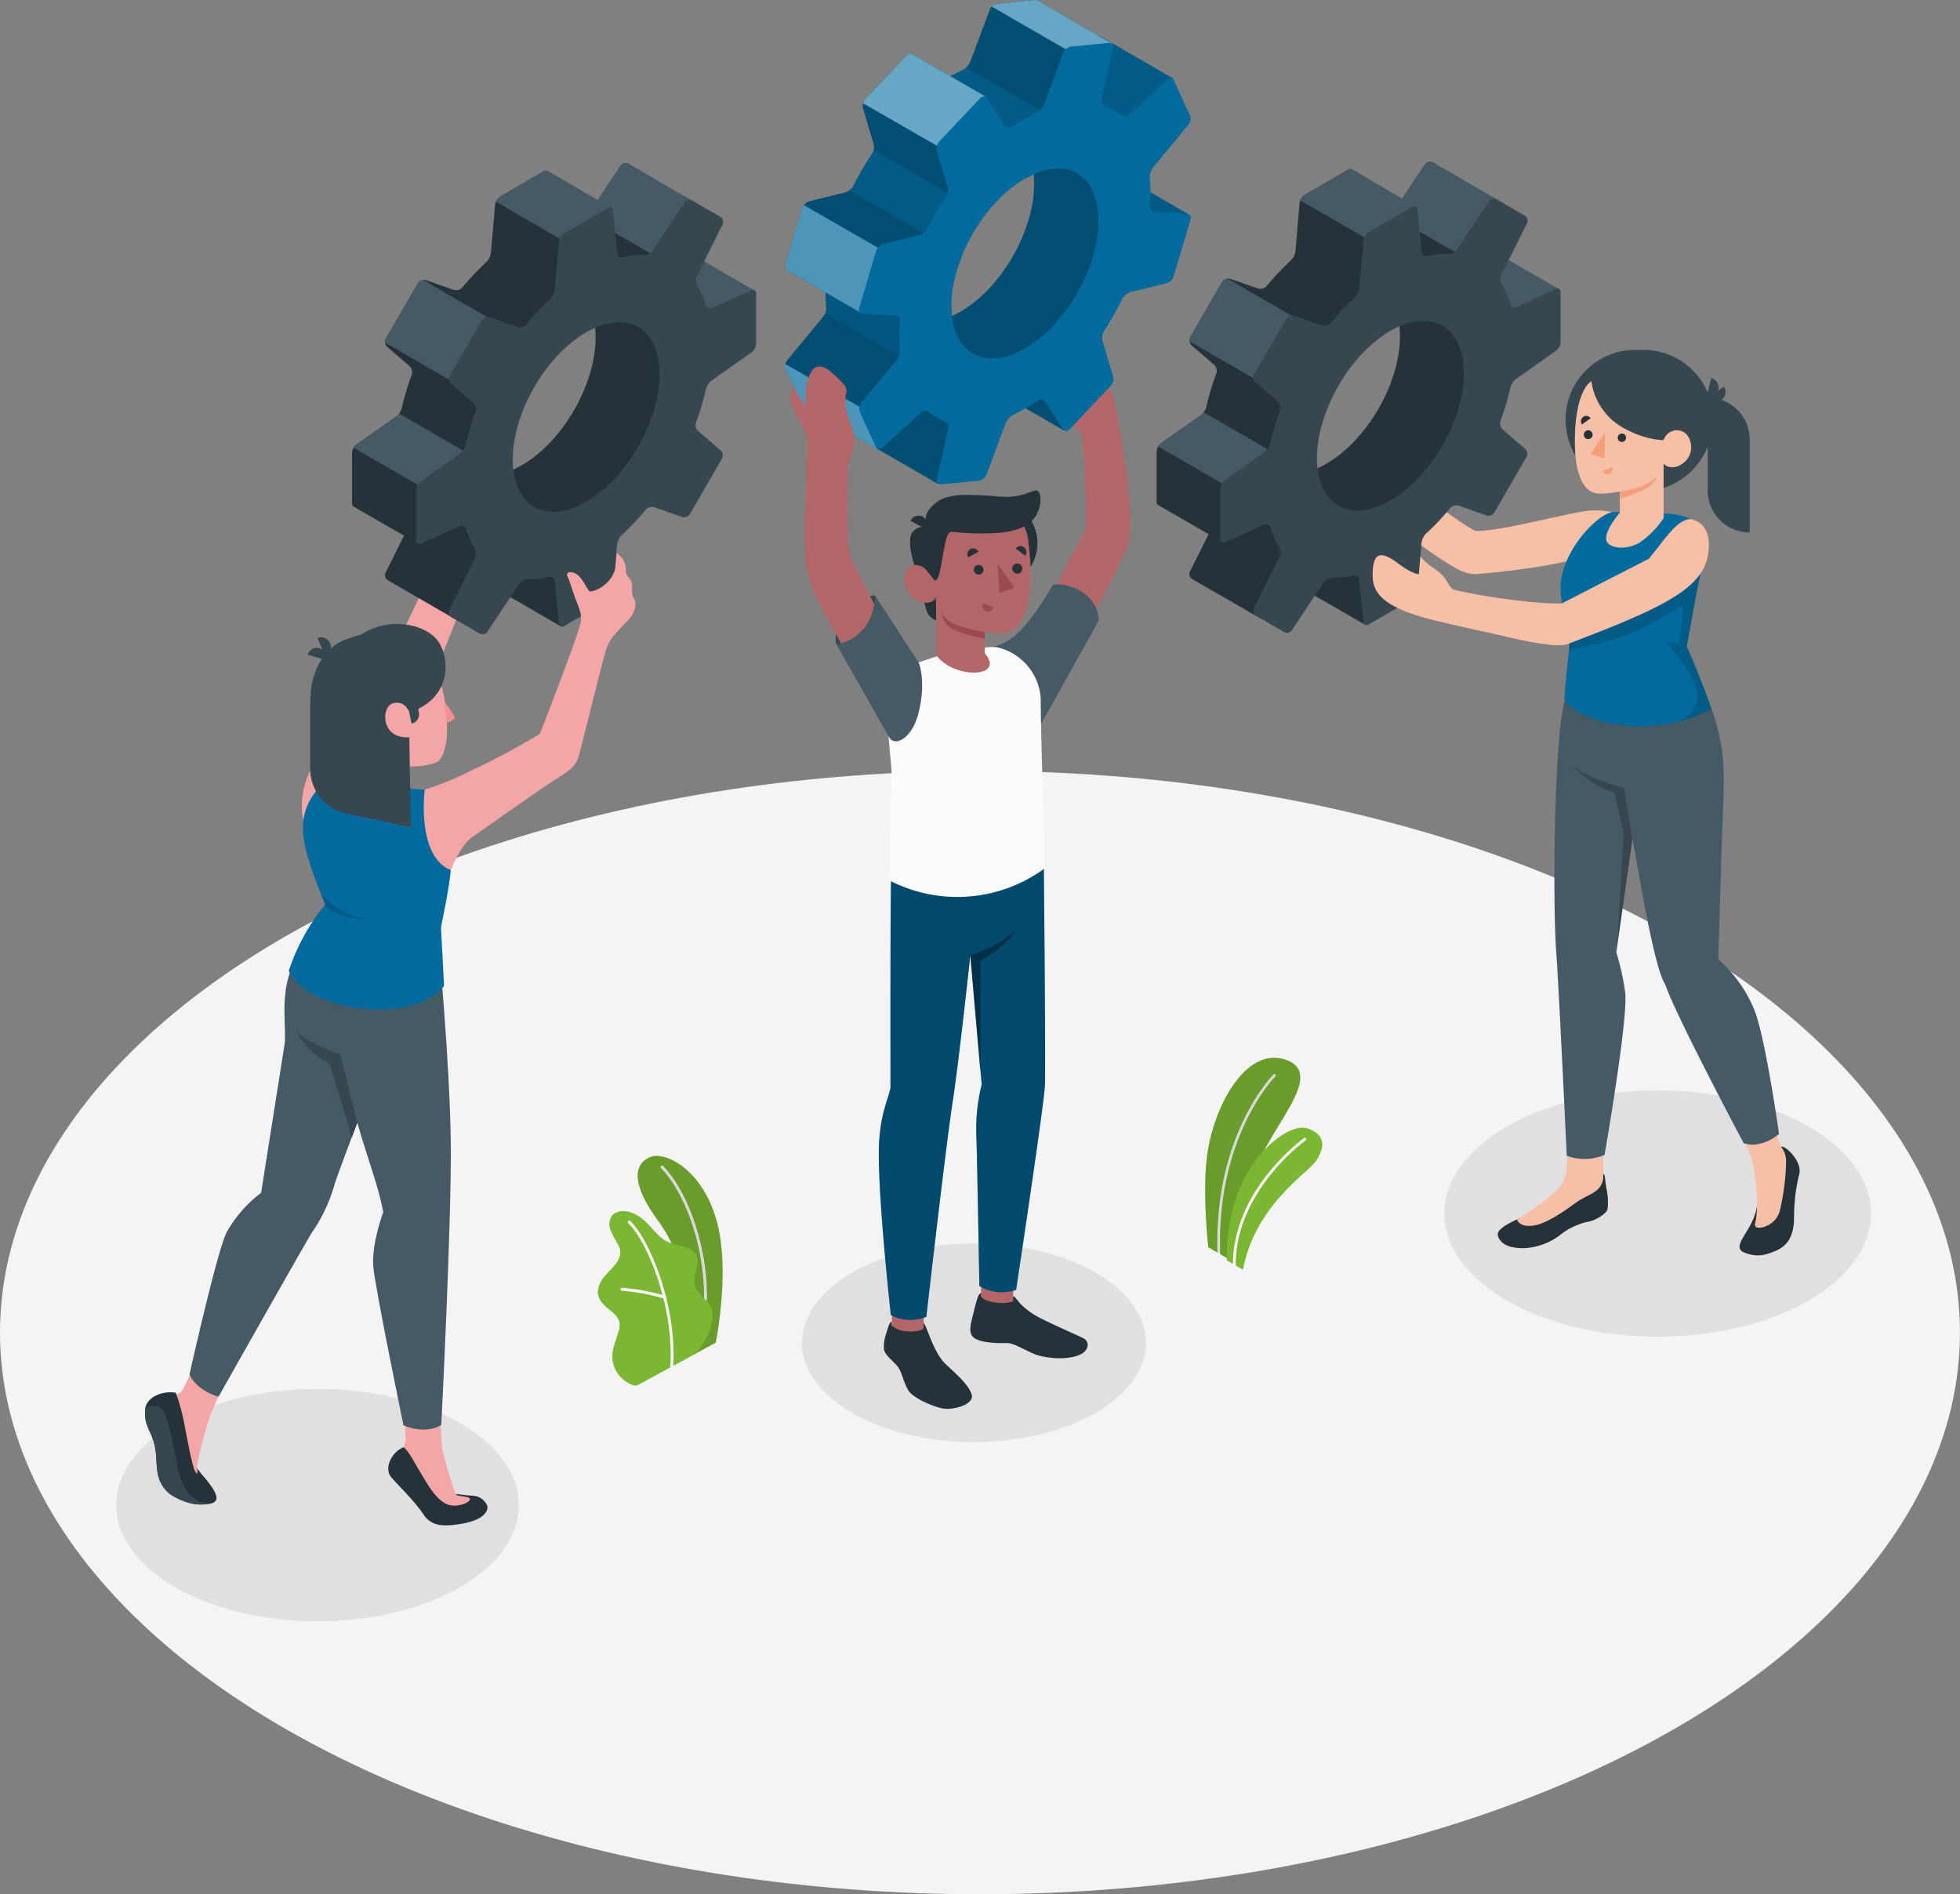 <svg xmlns="http://www.w3.org/2000/svg" viewBox="0 0 466.33 450.72"><rect x="0" y="0" width="466.33" height="450.72" fill="#808080" stroke="none"/><defs><style>.cls-1{fill:#f5f4f5;}.cls-2{fill:#e0e0e0;}.cls-3{fill:#7bb732;}.cls-15,.cls-16,.cls-4{fill:#fff;}.cls-5,.cls-6{opacity:0.15;}.cls-7{fill:#f8bfa7;}.cls-8{fill:#455a64;}.cls-9{fill:#263239;}.cls-10{fill:#37474f;}.cls-11{fill:#026a9d;}.cls-12{fill:#f49f7c;}.cls-13{fill:#b26668;}.cls-14{opacity:0.05;}.cls-15,.cls-17{opacity:0.3;}.cls-16{opacity:0.4;}.cls-18{opacity:0.35;}.cls-19{fill:#fbfbfb;}.cls-20{fill:#9b4b4e;}.cls-21{fill:#f4a6a7;}.cls-22{fill:#f28f8f;}</style></defs><title>services</title><g id="Capa_2" data-name="Capa 2"><g id="Floor"><ellipse id="Floor-2" data-name="Floor" class="cls-1" cx="233.16" cy="317.08" rx="233.16" ry="133.64"/></g><g id="Shadows"><ellipse id="Shadow" class="cls-2" cx="394.4" cy="288.75" rx="50.75" ry="29.3"/><ellipse id="Shadow-2" data-name="Shadow" class="cls-2" cx="75.55" cy="358.13" rx="47.89" ry="27.65"/><ellipse id="Shadow-3" data-name="Shadow" class="cls-2" cx="231.72" cy="319.5" rx="40.92" ry="23.62"/></g><g id="Plants"><g id="Plants-2" data-name="Plants"><path class="cls-3" d="M165.29,322.17l5-2.69s2.68-13,1.18-24.22c-2.11-15.8-12.7-21.49-16.63-20s-5,6.12,1.86,15.38C160.71,296.09,165.77,307.56,165.29,322.17Z"/><path class="cls-4" d="M167.22,316h0a.34.34,0,0,1-.29-.4c2.39-14.7-3.15-31-9.66-37.66a.35.35,0,0,1,.51-.49c6.62,6.79,12.27,23.35,9.84,38.26A.35.35,0,0,1,167.22,316Z"/><g class="cls-5"><path d="M165.29,322.17l5-2.69s2.68-13,1.18-24.22c-2.11-15.8-12.7-21.49-16.63-20s-5,6.12,1.86,15.38C160.71,296.09,165.77,307.56,165.29,322.17Z"/></g><path class="cls-3" d="M151.72,329.58c-.79.43-2.37-.58-3-1a7.44,7.44,0,0,1-2.4-2.9,7,7,0,0,1-.52-4.2,18.91,18.91,0,0,1,.58-2.21c.23-.71.45-1.43.68-2.14a5.45,5.45,0,0,0,.36-2.17c-.15-1.48-1.43-2.55-2.6-3.47s-2.64-2.35-2.59-4.13a6.28,6.28,0,0,1,1.66-3.69c.87-1.05,1.9-2,2.7-3.1a4.34,4.34,0,0,0,1-2.74,4.56,4.56,0,0,0-.56-1.74,24.78,24.78,0,0,1-1.81-3.51,3.49,3.49,0,0,1,.69-3.66,4.08,4.08,0,0,1,3.08-.69,7,7,0,0,1,2.82,1.07c2.78,1.64,4.32,5,7.28,6.3a31.85,31.85,0,0,0,3.6,1,4.51,4.51,0,0,1,3,2.12c1,2.22-1.06,4.88-.35,7.23.64,2.08,2.62,2.92,3.7,4.8a4.4,4.4,0,0,1,.47,2.72,13.11,13.11,0,0,1-1.25,4.53,32,32,0,0,1-2.61,4.05C165.54,322.06,151.84,329.52,151.72,329.58Z"/><path class="cls-4" d="M159.82,325.51h0a.35.35,0,0,1-.33-.37c.92-13.94-5.29-29.5-10-34.09a.36.36,0,0,1,0-.5.35.35,0,0,1,.5,0c4.77,4.68,11.1,20.5,10.17,34.63A.35.35,0,0,1,159.82,325.51Z"/><path class="cls-4" d="M158.13,309l-.11,0a47,47,0,0,0-10.08-1.87.36.36,0,0,1-.33-.38.34.34,0,0,1,.37-.33,48.65,48.65,0,0,1,10.27,1.91.37.37,0,0,1,.22.45A.35.35,0,0,1,158.13,309Z"/></g><g id="Plants-3" data-name="Plants"><path class="cls-3" d="M292.87,299.89l-5.39-3.11s-1.32-11.53-.44-20.47c1.23-12.55,9.34-27.65,19-24.11s-4.44,16.33-7.58,27S292.87,299.89,292.87,299.89Z"/><path class="cls-4" d="M290,298.58h0a.34.34,0,0,0,.32-.34c-.95-27.89,12.94-41.92,13.08-42.06a.33.33,0,1,0-.46-.46c-.14.14-14.23,14.37-13.27,42.55A.32.32,0,0,0,290,298.58Z"/><path class="cls-6" d="M292.87,299.89l-5.39-3.11s-1.32-11.53-.44-20.47c1.23-12.55,9.34-27.65,19-24.11s-4.44,16.33-7.58,27S292.87,299.89,292.87,299.89Z"/><path class="cls-3" d="M295.74,302.12l-3.83-2.22a42.32,42.32,0,0,1,3.23-17.53c3.37-8.37,11.76-15.31,16-13.85s4.11,4.44,2.06,7.58S298.61,286.71,295.74,302.12Z"/><path class="cls-4" d="M293.72,301.27h0A.31.31,0,0,0,294,301c-.07-17.64,16.49-29.56,16.65-29.68a.31.31,0,0,0,.08-.45.32.32,0,0,0-.45-.08c-.17.12-17,12.24-16.93,30.21A.32.32,0,0,0,293.72,301.27Z"/></g></g><g id="Character_3" data-name="Character 3"><path class="cls-7" d="M351.75,136.57c16.72-1.52,32.6-4.25,37.76-10.89-4.56-3.58-5.7-4.27-10.46-4.24-4.23,0-22.48,5.27-28.08,4.87-3.88-1.94-15.78-11.15-20.15-14.29-.77-.56-6.73,6.37-3.18,9.46,5,4.35,13.28,10.62,18,13.29C347.72,136,349.35,136.78,351.75,136.57Z"/><path class="cls-8" d="M370.91,68.79h0a1.19,1.19,0,0,0-.83.08L360.87,73a1.09,1.09,0,0,1-1.53-.71c-.36-1.16-6.67-2.5-7.19-3.5L355.7,60Z"/><path class="cls-9" d="M355.7,60.05v0a.86.86,0,0,0-.8,0l-6.8-15.74a1.39,1.39,0,0,0-.55-1.8l-6.66-3.85a1.39,1.39,0,0,0-1.83.43l-7.65,11.51a2.56,2.56,0,0,1-2,1,18.71,18.71,0,0,0-2.67.13V43.28l-5.11-3h0a.86.86,0,0,0-.84.07l-10.35,6a2.78,2.78,0,0,0-1.23,1.93l-1,11.51A3.83,3.83,0,0,1,307.09,62a61.72,61.72,0,0,0-5.75,6.09,2,2,0,0,1-2,.57l-6.64-2.32a1.62,1.62,0,0,0-1.86.7l-7.61,13.17a1.61,1.61,0,0,0,.33,2l5.33,4.6a2,2,0,0,1,.52,2,62.11,62.11,0,0,0-2.4,8,3.85,3.85,0,0,1-1.32,2l-9.45,6.65a2.77,2.77,0,0,0-1.06,2v11.95a.83.83,0,0,0,.37.77h0l12,6.92L283.12,136a1.38,1.38,0,0,0,.54,1.8L300,147.2a1.39,1.39,0,0,0,1.83-.43l7.41-7.57a.87.87,0,0,0,.39.71l15.18,8.75.4-11.87s-3.21-4.15-3.14-4.86l16.53-18a1.62,1.62,0,0,0,1.87-.69L348,100.06a1.63,1.63,0,0,0-.34-2L355,74.77a2.79,2.79,0,0,0,1.05-2Zm-40.09,50.26c-4.44,2.57-8.11,3.11-10.78,1.87-3.13-1.45,22.27-45,24.94-42.62,2.15,1.92,3.32,5.49,3.32,10.47C333.09,91.18,325.26,104.74,315.61,110.31Z"/><path class="cls-8" d="M358.23,50.13l-2.06,4.16-6.61,7.63-7.79-4.5-10.92-6.31a1.77,1.77,0,0,0,.55-.54l7.66-11.5a1.4,1.4,0,0,1,1.81-.44l6.68,3.86,10.14,5.84A1.4,1.4,0,0,1,358.23,50.13Z"/><path class="cls-8" d="M286.35,98.09a3.32,3.32,0,0,1-.7.74l-9.45,6.65a2.44,2.44,0,0,0-.65.76l15.89,9.19L304,108.29Z"/><path class="cls-8" d="M292,66.26a1.58,1.58,0,0,0-1.24.76l-7.61,13.17a1.51,1.51,0,0,0-.17,1l16.66,9.64,10.41-14.09Z"/><path class="cls-8" d="M336.83,49.12v3.79l-9.21,5.32L309.36,47.68a2.81,2.81,0,0,1,1.07-1.29l10.35-6a1.09,1.09,0,0,1,.52-.15.62.62,0,0,1,.31.08l5,2.86.13.08,6.88,4Z"/><path class="cls-10" d="M371.29,81.52v-12a.77.77,0,0,0-1.18-.76L360.9,73a1.1,1.1,0,0,1-1.54-.71,20.32,20.32,0,0,0-2.05-4.57,2.54,2.54,0,0,1-.14-2.23l6.14-12.38a1.39,1.39,0,0,0-.54-1.8l-6.67-3.85a1.39,1.39,0,0,0-1.83.43l-7.65,11.51a2.56,2.56,0,0,1-2,1,20.36,20.36,0,0,0-5,.51,1.1,1.1,0,0,1-1.38-1l-1-10.05a.77.77,0,0,0-1.25-.64l-10.34,6a2.79,2.79,0,0,0-1.24,1.93l-1,11.51a3.91,3.91,0,0,1-1.08,2.15,61.72,61.72,0,0,0-5.75,6.09,2,2,0,0,1-2,.57l-6.65-2.32a1.62,1.62,0,0,0-1.86.7L298.4,89a1.63,1.63,0,0,0,.33,2l5.33,4.59a2,2,0,0,1,.52,2,62,62,0,0,0-2.39,8,3.87,3.87,0,0,1-1.33,2l-9.45,6.65a2.8,2.8,0,0,0-1.06,2v12a.77.77,0,0,0,1.18.76l9.21-4.15a1.1,1.1,0,0,1,1.54.71,20.12,20.12,0,0,0,2.05,4.57,2.54,2.54,0,0,1,.14,2.23l-6.14,12.38a1.39,1.39,0,0,0,.54,1.8l6.67,3.85a1.39,1.39,0,0,0,1.83-.43L315,138.45a2.55,2.55,0,0,1,2-1,20.39,20.39,0,0,0,5-.51,1.1,1.1,0,0,1,1.38,1l1,10a.77.77,0,0,0,1.25.64l10.34-6a2.83,2.83,0,0,0,1.24-1.94l1-11.51a3.91,3.91,0,0,1,1.08-2.15,62.93,62.93,0,0,0,5.75-6.09,2,2,0,0,1,2-.57l6.65,2.32a1.62,1.62,0,0,0,1.86-.7l7.61-13.17a1.63,1.63,0,0,0-.33-2l-5.33-4.6a2,2,0,0,1-.52-2,62,62,0,0,0,2.39-8,3.84,3.84,0,0,1,1.33-2l9.45-6.66A2.8,2.8,0,0,0,371.29,81.52Zm-40.47,37.57c-9.66,5.58-17.48,1.06-17.48-10.09s7.82-24.71,17.48-30.28,17.48-1.06,17.48,10.09S340.48,113.52,330.82,119.09Z"/><g id="Character"><path class="cls-10" d="M389.71,117h.68a17.2,17.2,0,0,0,17.2-17.19h0A16.57,16.57,0,0,0,391,83.25h-1.93a16.58,16.58,0,0,0-16.58,16.58h0A17.2,17.2,0,0,0,389.71,117Z"/><path class="cls-10" d="M416.3,126.71h0a10,10,0,0,1-10-10V94.6h0a10,10,0,0,1,10,10Z"/><path class="cls-9" d="M423.78,272.87c-.64,1.26-.35,2.86-.46,6.32a57.64,57.64,0,0,1-.4,6.82c-.12.8-.4,1.54-.58,2.32a2.89,2.89,0,0,1-.94,1.61,1.78,1.78,0,0,1-1.57.41,1.71,1.71,0,0,1-1-.86,12.72,12.72,0,0,1-.85-2.4c-.75,5.78-6.64,9.52-2.84,11,3.31,1.3,5.65.25,7.7-.62a6.91,6.91,0,0,0,2.65-2.2c1.53-2.55,1.32-4.87,1.38-7.09a42.16,42.16,0,0,1,1.26-9C428.69,276.21,424.71,272.44,423.78,272.87Z"/><path class="cls-7" d="M416.76,275.74,412,263.85l7.87-3c.94,1.86,3.38,11.32,3.88,12a5.59,5.59,0,0,1,1.21,3.35,55.6,55.6,0,0,1-1.46,11.71,5.34,5.34,0,0,1-3.19,3.78,3.89,3.89,0,0,1-2,.43,1.05,1.05,0,0,1-.62-.26c-.33-.34,0-1.14.06-1.54a14,14,0,0,0,.22-1.94c.06-1.28.05-2.85,0-4.13A41.6,41.6,0,0,0,416.76,275.74Z"/><path class="cls-9" d="M381.42,279.34a.53.53,0,0,1,.39.5c.1.65.21,1.87.41,3a15.16,15.16,0,0,1,.27,4.81c-.26,1.18-3,2.86-4.91,3.1A16.4,16.4,0,0,0,371,294,15.31,15.31,0,0,1,362.6,297c-3.08,0-5.49-.69-6.19-2.92-.3-.93.47-2.07,4.44-3.89,0,0,2-1,3.15-1.7,5.76-3.47,7.73-5.47,9.45-9.08Z"/><path class="cls-7" d="M371.26,282.36a10.13,10.13,0,0,0,1.58-5.06l.13-4.91h8.48l0,6.95,0,1.06c-.48,3.37-3.65,3.77-6.31,5.63-1.32.93-6.49,4.9-10,5.54-2.82.52-3.88-.59-4.25-1.39A56.93,56.93,0,0,0,371.26,282.36Z"/><path class="cls-8" d="M408.83,228.24a32.89,32.89,0,0,1,8.62,12.18c2.61,6.66,5.83,29.4,5.83,29.4s-4,3.62-8.42,2.19c0,0-16.2-30.43-18.63-37.7-2.47-3.72-5.55-22-7.79-34.68l-.08.14-3.8,26.86a58.91,58.91,0,0,1,2.13,9.65c.64,6.59-4.92,38.51-4.92,38.51a12.27,12.27,0,0,1-9,.23s-1.88-40-2.47-47.92c-1-13.33-.45-52.54,2-60.43l34.93,2,0,0c2.9,8.37,3.13,13.72,2.75,22.9C409.58,201,408.83,228.24,408.83,228.24Z"/><path class="cls-10" d="M388.36,199.77l-2-12.4s-8.39-1.74-12.2-5.32a21.7,21.7,0,0,0,9.93,6.6l2.23,9.54-1.52,26.36Z"/><path class="cls-11" d="M396.42,122.24h0a14.86,14.86,0,0,1,5.87,1.25c2.68,1.49,2.91,4.17,2.94,7.35,0,3.49-.84,6.18-1.9,11.92l-2,11.06s3,6.68,5.87,14.81c-13.71,7.65-30.83,3.63-34.95-2-.17-1.18.89-10.44,1.54-16.49-2.41-6.05-3.05-9.89-2-13.89,1.89-7.44,9.23-14.68,12.48-14.41Z"/><path class="cls-6" d="M398.61,171.91a32.89,32.89,0,0,0,8.6-3.28c-2.92-8.13-5.87-14.81-5.87-14.81l2-11.06c1-5.39,1.84-8.1,1.9-11.3L400,132.93S377.39,145.1,377.3,145.2s-2.24,1.23-4.45,2.42c.28.81.59,1.66.95,2.56-.15,1.35-.31,2.85-.48,4.39a82.84,82.84,0,0,0,12.6-3.08c6.92-2.43,14.23-7.67,14.49-7.38s-.93,9-.93,9l-3.17-.59s4.94,6.14,6.33,8.81S405.41,169.53,398.61,171.91Z"/><path class="cls-10" d="M407.18,89.94l-1.13,4.35a2.18,2.18,0,0,0,2.76-1.53A2.35,2.35,0,0,0,407.18,89.94Z"/><path class="cls-10" d="M410.21,92l-3.75,2.46a2.17,2.17,0,0,0,3.07.72A2.36,2.36,0,0,0,410.21,92Z"/><path class="cls-7" d="M378.63,90.71c-1.85,1.09-4.14,5.75-3.92,15.52.19,8.28,2.88,10.33,4.23,10.92s3.94.23,6.47-.2v5s-3.49,4.06-3.27,6.34,5,2.82,8.31.59a21.35,21.35,0,0,0,5.36-5.61V110.36s1.64,1.85,4.44,0a4.76,4.76,0,0,0,.92-7.13,3.31,3.31,0,0,0-5.36,1.48s-4,.15-9.4-2.8A15.09,15.09,0,0,1,378.63,90.71Z"/><path class="cls-9" d="M384.88,104.15a1,1,0,1,0,1.1-1A1.06,1.06,0,0,0,384.88,104.15Z"/><path class="cls-12" d="M383.68,111.17l-2.42.77a1.25,1.25,0,0,0,1.57.87A1.34,1.34,0,0,0,383.68,111.17Z"/><path class="cls-9" d="M376.35,101l2.1-1.46a1.23,1.23,0,0,0-1.75-.36A1.34,1.34,0,0,0,376.35,101Z"/><path class="cls-9" d="M376.83,103.4a1,1,0,1,0,2.08.1,1.05,1.05,0,0,0-1-1.13A1.06,1.06,0,0,0,376.83,103.4Z"/><polygon class="cls-12" points="381.92 102.8 381.75 109.07 378.45 108.05 381.92 102.8"/><path class="cls-12" d="M385.41,117c2.66-.34,8.14-1.92,9-4.08a5.56,5.56,0,0,1-1.92,2.76c-1.63,1.4-7.07,3-7.07,3Z"/><path class="cls-7" d="M372.87,153.28c25.66-9.7,34-14.23,33.69-24.08-.13-3.46-1.86-5.07-4.27-5.71-3.32.14-5.81,4.39-10,9.47,0,0-15.13,7.75-20.68,10.62-6.55.22-20.39-1.91-25.61-3.25-.92-.24-1.49-1.63-2-2.42-1.43-2.13-2.9-2.49-4.67-4.06a11,11,0,0,1-1.36-1.5l-.38,4.28s-1.57,0-5-2.61c-3.85-2.89-6.12-3-6,3.17.09,3.84,2.56,6.83,11.13,9.44,2.46.76,6.41,1.65,9.6,2.39,4.78,1.12,6.39,1.36,11.05,2.47C363.39,152.67,370.61,154.13,372.87,153.28Z"/></g></g><g id="Character_2" data-name="Character 2"><path class="cls-13" d="M257.43,103.92a4.09,4.09,0,0,0-1.73-2.29c-2.24-1.42-3.13-2.87-4.81-4.66-1.31-1.4-2.43-1.76-2.26-2.2a2.19,2.19,0,0,1,2.81-1,14.79,14.79,0,0,1,3.17,1.76,20.24,20.24,0,0,0-3.21-5.65c-3.12-3.89-3.23-6.27,3.13-6.26,4,0,7.27,1.51,10.18,10.32a87.56,87.56,0,0,1,2,10.19c1.31,7.61,2.6,17.41,2.21,22.73-.2,2.7-1.14,4.3-2.44,7.23S251,163.43,247.3,168.34c-9.59-4.64-2.53-15.83-2.53-15.83s10.93-22.23,12.73-25a6.37,6.37,0,0,0,.84-2.28C258.61,123.79,258.06,109.47,257.43,103.92Z"/><path class="cls-8" d="M235.8,153.94a12,12,0,0,0,6.47-3.43c3.82-3.51,8.18-11.29,8.18-11.29,3.47-.83,10.69,1.88,11,8.38l-13.86,24.86Z"/><path class="cls-11" d="M261.58,55.78,282.85,51l-.05,0-9.09-5.26-8.43-4.88a1.28,1.28,0,0,0-.6-.17l-7.46-.42A1.22,1.22,0,0,1,256,39a40.16,40.16,0,0,0,0-7.19,3.57,3.57,0,0,1,.82-2.21l11.94-1c.51-.62,10.28-10,10.28-10l-.05,0L261.41,8.42a.74.74,0,0,0-.34-.07C256,5.43,247.16.3,247,.17a1.39,1.39,0,0,0-.87-.16l-8.7.86a2.43,2.43,0,0,0-1.9,1.33l-4.72,12.65a4.14,4.14,0,0,1-1.9,1.84c-.92.43-1.84.92-2.77,1.46L217,12.86c-.36-.24-.94-.08-1.41.42L206,23.36a2.58,2.58,0,0,0-.74,2.11l2.66,9a3,3,0,0,1-.49,2.17A73.82,73.82,0,0,0,203,44.28,3.48,3.48,0,0,1,201,45.82l-8.18,2a2.69,2.69,0,0,0-1.85,1.54l-4.12,13.85a.9.9,0,0,0,.31,1c.18.15,9.27,5.37,9.27,5.37,0,1.27,0,2.51.15,3.71a3.54,3.54,0,0,1-.81,2.21l-8.34,10.08a2.28,2.28,0,0,0-.5,2.08l4,8.75a.66.66,0,0,0,.25.29l17.57,10.17h0l0-.07.26.15h0l14.13,8.17,0,0c.24-.66,7.41-30.37,7.72-29.89l4.46,6.81a.67.67,0,0,0,.14.15L244,97.14l9.17,5.31v0l-6.62-20.7C252.38,83.76,265.73,58.58,261.58,55.78ZM210.1,69.6l32.31-34.1a17,17,0,0,1,1.33,7.1,20.77,20.77,0,0,1,2.2-1.12c.07.75.1,1.54.1,2.37,0,11.16-7.82,24.71-17.48,30.29q-1.06.61-2.07,1.08a20.87,20.87,0,0,1-.14-2.53C219.46,76.71,212.91,75.79,210.1,69.6Z"/><g class="cls-5"><path d="M261.58,55.78,282.85,51l-.05,0-9.09-5.26-8.43-4.88a1.28,1.28,0,0,0-.6-.17l-7.46-.42A1.22,1.22,0,0,1,256,39a40.16,40.16,0,0,0,0-7.19,3.57,3.57,0,0,1,.82-2.21l11.94-1c.51-.62,10.28-10,10.28-10l-.05,0L261.41,8.42a.74.74,0,0,0-.34-.07C256,5.43,247.16.3,247,.17a1.39,1.39,0,0,0-.87-.16l-8.7.86a2.43,2.43,0,0,0-1.9,1.33l-4.72,12.65a4.14,4.14,0,0,1-1.9,1.84c-.92.43-1.84.92-2.77,1.46L217,12.86c-.36-.24-.94-.08-1.41.42L206,23.36a2.58,2.58,0,0,0-.74,2.11l2.66,9a3,3,0,0,1-.49,2.17A73.82,73.82,0,0,0,203,44.28,3.48,3.48,0,0,1,201,45.82l-8.18,2a2.69,2.69,0,0,0-1.85,1.54l-4.12,13.85a.9.9,0,0,0,.31,1c.18.15,9.27,5.37,9.27,5.37,0,1.27,0,2.51.15,3.71a3.54,3.54,0,0,1-.81,2.21l-8.34,10.08a2.28,2.28,0,0,0-.5,2.08l4,8.75a.66.66,0,0,0,.25.29l17.57,10.17h0l0-.07.26.15h0l14.13,8.17,0,0c.24-.66,7.41-30.37,7.72-29.89l4.46,6.81a.67.67,0,0,0,.14.15L244,97.14l9.17,5.31v0l-6.62-20.7C252.38,83.76,265.73,58.58,261.58,55.78ZM210.1,69.6l32.31-34.1a17,17,0,0,1,1.33,7.1,20.77,20.77,0,0,1,2.2-1.12c.07.75.1,1.54.1,2.37,0,11.16-7.82,24.71-17.48,30.29q-1.06.61-2.07,1.08a20.87,20.87,0,0,1-.14-2.53C219.46,76.71,212.91,75.79,210.1,69.6Z"/></g><path class="cls-6" d="M266.72,51l-5.1-10.47-4.4-.25A1.22,1.22,0,0,1,256,39c.11-1.31.17-2.59.16-3.85l-12.28,1.65-.7.83a18.13,18.13,0,0,1,.6,4.94,20.77,20.77,0,0,1,2.2-1.12c.07.75.1,1.54.1,2.37,0,11.16-7.82,24.71-17.48,30.29q-1.06.61-2.07,1.08a20.87,20.87,0,0,1-.14-2.53A17.33,17.33,0,0,1,220.08,75l-.16.46,9,16.58.08,0a55.82,55.82,0,0,1,1.94-6.82l4.46,6.81a.67.67,0,0,0,.14.15L244,97.14l9.17,5.31v0l-6.62-20.7c5.85,2,19.2-23.15,15-25.95l4.11-.92Z"/><path class="cls-6" d="M219.92,91.08s-7,8.29-12.33,15.14l1.08.63h0l0-.07.26.15h0l14.13,8.17,0,0c.14-.39,2.7-10.92,4.84-19.37Z"/><path class="cls-6" d="M196.26,74.56a3.62,3.62,0,0,1-.53.92l-8.34,10.08a2.28,2.28,0,0,0-.5,2.08l4,8.75a.66.66,0,0,0,.25.29l5.12,3,9,3.14,11.68-16.3Z"/><path class="cls-14" d="M210.1,69.6l1.52-1.6c-7.26-1.74-17.26-4.09-17.26-4.09l-.92,4,2.95,1.7c0,1.27,0,2.51.15,3.71a2.77,2.77,0,0,1-.28,1.29l20.63,11.92s5.88-10.37,5.6-10.85c-.07-.12-.31-.5-.64-1C216.74,76,212.28,74.42,210.1,69.6Z"/><path class="cls-6" d="M222.14,56.9,202.06,45.3a3.45,3.45,0,0,1-1.1.52l-8.18,2a2.69,2.69,0,0,0-1.85,1.54l-3,10.1,19.19,8.09,11.36-6.76Z"/><path class="cls-6" d="M227.37,46.93l5.39-10.1-3.64-13.12-20.35-3.28L206,23.36a2.58,2.58,0,0,0-.74,2.11l2.66,9a2.35,2.35,0,0,1-.06,1.19Z"/><path class="cls-6" d="M229.83,16l22,12.72,6-22.24C253,3.68,247.12.28,247,.17a1.39,1.39,0,0,0-.87-.16l-8.7.86a2.43,2.43,0,0,0-1.9,1.33l-4.72,12.65A3.22,3.22,0,0,1,229.83,16Z"/><path class="cls-11" d="M208.69,106.86l-.85-8.14-21-12.11a1.62,1.62,0,0,0,0,1l4,8.76a.63.63,0,0,0,.25.28h0l0,0Z"/><path class="cls-11" d="M211.34,60.36,191.23,48.79a1.63,1.63,0,0,0-.3.54l-4.12,13.85a.89.89,0,0,0,.32,1l.14.09,9.07,5.25,0,0h0l8.42,4.88Z"/><path class="cls-11" d="M205.32,24.56l17.59,10.11L234.52,23,217,12.86h0c-.36-.24-.94-.08-1.41.42L206,23.37A2.89,2.89,0,0,0,205.32,24.56Z"/><path class="cls-11" d="M247,.18A1.38,1.38,0,0,0,246.1,0l-8.71.86a2.56,2.56,0,0,0-1.45.69l22.88,13.21,5.85-3.37-.17-1.07S247.24.36,247,.18Z"/><path class="cls-15" d="M208.69,106.86l-.85-8.14-21-12.11a1.62,1.62,0,0,0,0,1l4,8.76a.63.63,0,0,0,.25.28h0l0,0Z"/><path class="cls-15" d="M211.34,60.36,191.23,48.79a1.63,1.63,0,0,0-.3.54l-4.12,13.85a.89.89,0,0,0,.32,1l.14.09,9.07,5.25,0,0h0l8.42,4.88Z"/><path class="cls-16" d="M205.32,24.56l17.59,10.11L234.52,23,217,12.86h0c-.36-.24-.94-.08-1.41.42L206,23.37A2.89,2.89,0,0,0,205.32,24.56Z"/><path class="cls-16" d="M247,.18A1.38,1.38,0,0,0,246.1,0l-8.71.86a2.56,2.56,0,0,0-1.45.69l22.88,13.21,5.85-3.37-.17-1.07S247.24.36,247,.18Z"/><path class="cls-11" d="M282.85,51l-.05,0a1.38,1.38,0,0,0-.54-.14l-7.46-.42a1.21,1.21,0,0,1-1.26-1.21c.1-1.18.16-2.35.17-3.49a34.84,34.84,0,0,0-.16-3.71,3.61,3.61,0,0,1,.82-2.2l8.33-10.09a2.29,2.29,0,0,0,.51-2.08l-4-8.75a.6.6,0,0,0-.24-.28l-.05,0a1.21,1.21,0,0,0-1.28.39l-8.9,8.13a1.57,1.57,0,0,1-1.95.33,13.82,13.82,0,0,0-3.8-2.22,1.43,1.43,0,0,1-.9-1.55l2.75-12.46a.77.77,0,0,0-.38-.88,1.51,1.51,0,0,0-.83-.15l-8.7.87a2.4,2.4,0,0,0-1.9,1.33L248.35,25a4.07,4.07,0,0,1-1.9,1.83A39.07,39.07,0,0,0,241.06,30c-.73.49-1.55.53-1.87.05l-4.45-6.8c-.32-.49-1-.38-1.61.21l-9.56,10.1a2.54,2.54,0,0,0-.74,2.09l2.66,9a3,3,0,0,1-.48,2.17,74.84,74.84,0,0,0-4.4,7.63A3.46,3.46,0,0,1,218.54,56l-8.18,2a2.71,2.71,0,0,0-1.85,1.54l-4.12,13.86c-.2.64.27,1.2,1,1.24l7.47.43a1.21,1.21,0,0,1,1.26,1.21,39.39,39.39,0,0,0,0,7.2,3.49,3.49,0,0,1-.81,2.2L205,95.75a2.27,2.27,0,0,0-.51,2.07l4,8.75a.56.56,0,0,0,.24.28h0a.53.53,0,0,0,.31.08h0a1.51,1.51,0,0,0,1-.46l8.89-8.13a1.59,1.59,0,0,1,2-.33,13.83,13.83,0,0,0,3.8,2.21,1.43,1.43,0,0,1,.9,1.56l-2.75,12.47a.76.76,0,0,0,.36.85l0,0a1.31,1.31,0,0,0,.82.14l8.7-.86a2.42,2.42,0,0,0,1.9-1.32l4.73-12.66a4.14,4.14,0,0,1,1.9-1.84c.91-.43,1.84-.92,2.76-1.45s1.75-1.07,2.63-1.67c.72-.5,1.55-.53,1.86,0l4.46,6.81a.57.57,0,0,0,.21.2,1.18,1.18,0,0,0,1.39-.42l9.56-10.1a2.53,2.53,0,0,0,.74-2.09l-2.66-9a3,3,0,0,1,.49-2.17A71.91,71.91,0,0,0,267.06,71a3.4,3.4,0,0,1,2.08-1.54l8.17-2A2.62,2.62,0,0,0,279.16,66l4.13-13.85A.94.94,0,0,0,282.85,51ZM239.21,84.86l-.48.12-.35.08-.77.13c-.31,0-.61.06-.9.08l-.56,0h-.26a8.74,8.74,0,0,1-8.2-5.51,15,15,0,0,1-1.2-4.56,20.87,20.87,0,0,1-.14-2.53c.06-7.9,4.11-17.68,10.8-24.75a30,30,0,0,1,6.59-5.34,20.77,20.77,0,0,1,2.2-1.12,13.77,13.77,0,0,1,6.17-1.31h.07l.31,0a1.66,1.66,0,0,1,.32,0l.34,0A8.73,8.73,0,0,1,260,45.68c3.69,8.17-.54,22.43-9.46,31.84C246.79,81.46,242.82,83.93,239.21,84.86Z"/><line class="cls-9" x1="261.41" y1="8.42" x2="279" y2="18.61"/><rect class="cls-13" x="212.22" y="306.54" width="7.6" height="13" transform="translate(422.99 632.13) rotate(-178.36)"/><path class="cls-9" d="M219.74,315.9l0-1.09c.71.34,2.22,6.83,5.15,9.66,2.33,2.25,5.53,4.87,6.29,7.33s-4.66,3.8-6.89,3.34c-2.58-.54-7-2.5-8.12-4.23s-1.54-4.24-2.42-5.51-3-2.72-3.42-4.18a9.12,9.12,0,0,1,.55-4c.39-1.33.81-2.8,1.26-2.66,0,.17,0,.83,0,.83a6,6,0,0,0,3.76,1.39C217,316.89,219.72,316.74,219.74,315.9Z"/><polygon class="cls-13" points="233.32 310.3 240.9 310.78 241.68 297.04 233.72 296.55 233.32 310.3"/><path class="cls-9" d="M241.05,308.44c.39,0,.7.59,1.54,1.56a16.52,16.52,0,0,0,4.38,3.34c2.8,1.5,8.26,3.85,10.73,5.05,1.54.75,1.42,2.63-.23,3.66s-5.57,1.69-10.22.51c-2.53-.64-5.79-3.09-7.89-3s-6-.07-7.56-1.19S231,315,231.46,313c.54-2.12,1.23-5.45,1.94-5.28l0,.74c.87,1.41,5.56,2.1,7.6,1.14Z"/><path class="cls-11" d="M212,209.29c-.2,7.25-.13,49.46-.13,49.46-.24,2.08-2.35,5.73-2.72,13.24-.54,10.89,2.8,40.93,2.8,40.93a10,10,0,0,0,8.45.41s4.6-40.46,6.27-51.21c1.46-9.38,4.2-34.89,4.2-34.89l2.7,30.83a43.25,43.25,0,0,0-1.29,12c.21,5,.73,35.93.73,35.93a10.36,10.36,0,0,0,8.75.92s6.62-43.89,6.84-48.46c.24-5.22-.31-58.55-.31-58.55Z"/><path class="cls-17" d="M212,209.29c-.2,7.25-.13,49.46-.13,49.46-.24,2.08-2.35,5.73-2.72,13.24-.54,10.89,2.8,40.93,2.8,40.93a10,10,0,0,0,8.45.41s4.6-40.46,6.27-51.21c1.46-9.38,4.2-34.89,4.2-34.89l2.7,30.83a43.25,43.25,0,0,0-1.29,12c.21,5,.73,35.93.73,35.93a10.36,10.36,0,0,0,8.75.92s6.62-43.89,6.84-48.46c.24-5.22-.31-58.55-.31-58.55Z"/><path class="cls-18" d="M230.82,227.23a28.21,28.21,0,0,0,10.75-5.76s-2.15,3.76-8.32,7.14l0,26.86Z"/><path class="cls-10" d="M208.26,141.78c-.72-.47-4.38.89-6.81,3.67s-3,6.94-2.44,7.88,9.49-2,9.49-2Z"/><path class="cls-19" d="M216.9,158.13a6.94,6.94,0,0,0-3.66,3.81c-.6,1.51-2.4,4-2.4,6.87l1.28,14.57-.56,26.08a35.15,35.15,0,0,0,37.05-2.88s-1-33.63-1-39.55c0-.26,0-.54,0-.81A13.34,13.34,0,0,0,237.13,154c-2.06-.46-13.32,1.87-13.32,1.87l-6.91,2.28Z"/><path class="cls-13" d="M193,139.37c1.73,5.15,16.69,30.48,20.38,35.39,9.59-4.63,2.52-15.83,2.52-15.83s-12.18-23.31-13.51-26.29c-.83-1.85-.81-13.41-.72-18.91a16.25,16.25,0,0,1,.51-4.4c.44-1.64,1.08-2.72,1.18-4.46a13.29,13.29,0,0,0-1-4.19c-.76-2-1.59-4.55-1.11-6.74a4.3,4.3,0,0,0,.19-1,3,3,0,0,0-1-1.83,33.31,33.31,0,0,0-2.57-2.47,6.33,6.33,0,0,0-1.77-1.19,2.49,2.49,0,0,0-2.07,0,3.12,3.12,0,0,0-1.27,1.48,12.29,12.29,0,0,0-1.12,5.71,27.06,27.06,0,0,0,.4,3.8c.19,1.17-.09,9.09-.12,11.93-.07,7.72-.73,15.93-.34,21.26A28.32,28.32,0,0,0,193,139.37Z"/><path class="cls-8" d="M218.59,157.7l-10.33-15.92s0,9.72-9.25,11.55l12.39,21.84c1.27,2.75,5.39.73,7-5C220.54,162.21,218.59,157.7,218.59,157.7Z"/><circle class="cls-9" cx="236.4" cy="129.26" r="10.44"/><path class="cls-9" d="M218.36,136.68s1.69,7.95,2.36,9.25a3.59,3.59,0,0,0,2.08,1.68l-.11-5.59Z"/><path class="cls-9" d="M220.48,125.3a3.88,3.88,0,0,0-3.24,1.14c-1.4,1.42-.62,5.88,1.12,10.24l3.18.37Z"/><path class="cls-13" d="M222.5,137.05c-.64.38-1.55-.85-2.34-1.67s-3.36-1.95-4.64.75,1.13,6.4,3.15,7c3.49,1.1,4-1.14,4-1.14l.25,14.11h0c4.34,5.57,16.38,5.14,11.37-.67v-5a21.89,21.89,0,0,0,4.7.24c2.57-.39,4.18-2.42,5-5.19,1.25-4.47,1.72-8.07.66-16.84-1.16-9.62-12.35-9.72-18.39-5.92S222.5,137.05,222.5,137.05Z"/><path class="cls-9" d="M222.5,138.12c-.32,0-1.55-2-2.34-2.74-1.1-1,.32-10.08.32-10.08a4.31,4.31,0,0,1,1.06-4.6c1.51-1.66,3.15-2.71,7.51-2.94a85.05,85.05,0,0,1,8.91.42c4.3.29,5.89-.77,8.35-1.46,1.89-.53,2.11,6.29-2.66,8.55,0,0-1.56,1-5.64,1.5a60,60,0,0,1-11.33-.22c-1.18-.16-1.44,1-2.08,4.13C224,133.43,223.58,138.1,222.5,138.12Z"/><path class="cls-9" d="M220.48,126l-3.86-2.07a2.14,2.14,0,0,1,2.93-1A2.31,2.31,0,0,1,220.48,126Z"/><path class="cls-20" d="M234.3,150.44s-5.73-1.15-7.73-2.22a6.51,6.51,0,0,1-2.77-2.73,9,9,0,0,0,1.57,3.23c1.46,1.87,8.93,3.25,8.93,3.25Z"/><path class="cls-9" d="M234,135.62a1.15,1.15,0,1,1-1.15-1.2A1.17,1.17,0,0,1,234,135.62Z"/><path class="cls-9" d="M232.8,131.28l-2.46,1.36a1.48,1.48,0,0,1,.58-2A1.37,1.37,0,0,1,232.8,131.28Z"/><path class="cls-20" d="M233.78,143.55l2.62,1a1.38,1.38,0,0,1-1.78.87A1.46,1.46,0,0,1,233.78,143.55Z"/><path class="cls-9" d="M243.92,132.24l-2.24-1.73a1.37,1.37,0,0,1,1.95-.3A1.49,1.49,0,0,1,243.92,132.24Z"/><path class="cls-9" d="M243.23,135.29a1.17,1.17,0,0,1-1.15,1.19,1.2,1.2,0,1,1,1.15-1.19Z"/><polygon class="cls-20" points="237.38 134.2 237.76 141.1 241.36 139.88 237.38 134.2"/><path class="cls-13" d="M192,104.17c-.84-2.75-2.06-4.27-3.13-6.59-1.66-3.58-.24-6,.11-5.23.75,1.66,3.35,5.31,4.12,5.3s1,4,1,4Z"/></g><g id="Character_1" data-name="Character 1"><path class="cls-21" d="M71.8,191.59c.25-7.38,3.68-11.16,7.17-15.73C85.36,167.47,91.64,159,91.64,159s16.88-35.09,18.34-38.32c1.73-3.83,9.67.45,8.16,3,0,0-1.71,3.54-3,6.91-4.92,12.4-9.42,24.48-14.55,36.59l-20.31,25.7Z"/><path class="cls-8" d="M179.52,69.13h0a1.16,1.16,0,0,0-.82.08l-9.22,4.15a1.1,1.1,0,0,1-1.53-.71c-.36-1.16-6.67-2.5-7.19-3.5l3.55-8.79Z"/><path class="cls-9" d="M164.31,60.39v0a.86.86,0,0,0-.8,0l-6.8-15.74a1.39,1.39,0,0,0-.54-1.8L149.5,39a1.4,1.4,0,0,0-1.83.43L140,50.92a2.56,2.56,0,0,1-2,1,20.38,20.38,0,0,0-2.67.13V43.62l-5.11-2.94h0a.86.86,0,0,0-.84.07l-10.34,6a2.79,2.79,0,0,0-1.24,1.93l-1,11.51a3.83,3.83,0,0,1-1.07,2.15A61.72,61.72,0,0,0,110,68.41a2,2,0,0,1-2,.58l-6.65-2.32a1.61,1.61,0,0,0-1.86.69L91.8,80.54a1.62,1.62,0,0,0,.33,2l5.33,4.59a2,2,0,0,1,.52,2,62,62,0,0,0-2.39,8,3.83,3.83,0,0,1-1.33,2l-9.45,6.65a2.8,2.8,0,0,0-1.06,2v12a.83.83,0,0,0,.37.76h0l12,6.91-4.37,8.81a1.41,1.41,0,0,0,.54,1.81l16.29,9.43a1.39,1.39,0,0,0,1.84-.43l7.4-7.57a.86.86,0,0,0,.39.71L133.37,149l.4-11.88s-3.21-4.14-3.14-4.85l16.54-18a1.63,1.63,0,0,0,1.86-.69l7.61-13.18a1.63,1.63,0,0,0-.33-2l7.32-23.33a2.8,2.8,0,0,0,1.06-2Zm-40.09,50.26c-4.44,2.57-8.11,3.12-10.78,1.88-3.13-1.46,22.27-45,24.94-42.63,2.15,1.92,3.32,5.49,3.32,10.47C141.7,91.52,133.87,105.08,124.22,110.65Z"/><path class="cls-8" d="M166.84,50.48l-2.06,4.15-6.61,7.63-7.79-4.5-10.92-6.31a1.81,1.81,0,0,0,.56-.54l7.65-11.5a1.41,1.41,0,0,1,1.82-.44l6.68,3.86,10.13,5.85A1.39,1.39,0,0,1,166.84,50.48Z"/><path class="cls-8" d="M95,98.43a3.32,3.32,0,0,1-.7.74l-9.45,6.65a2.44,2.44,0,0,0-.65.76l15.9,9.19,12.55-7.14Z"/><path class="cls-8" d="M100.65,66.6a1.61,1.61,0,0,0-1.24.76L91.8,80.54a1.59,1.59,0,0,0-.17,1l16.66,9.64L118.7,77.1Z"/><path class="cls-8" d="M145.44,49.46v3.79l-9.21,5.32L118,48A2.73,2.73,0,0,1,119,46.73l10.35-6a1,1,0,0,1,.52-.16.69.69,0,0,1,.32.08l5,2.87.13.07,6.88,4Z"/><path class="cls-10" d="M179.9,81.86v-12a.77.77,0,0,0-1.18-.76l-9.21,4.15a1.09,1.09,0,0,1-1.53-.71A20.79,20.79,0,0,0,165.92,68a2.57,2.57,0,0,1-.14-2.23l6.14-12.38a1.38,1.38,0,0,0-.54-1.8l-6.66-3.85a1.41,1.41,0,0,0-1.84.43L155.23,59.7a2.54,2.54,0,0,1-2,1,20.76,20.76,0,0,0-5,.51,1.1,1.1,0,0,1-1.39-1l-1-10.06a.77.77,0,0,0-1.24-.64l-10.35,6A2.79,2.79,0,0,0,133,57.44L132,69a3.85,3.85,0,0,1-1.08,2.15,62.93,62.93,0,0,0-5.75,6.09,2,2,0,0,1-2,.58l-6.64-2.32a1.62,1.62,0,0,0-1.87.69L107,89.32a1.63,1.63,0,0,0,.34,2l5.33,4.59a2,2,0,0,1,.51,2,63.67,63.67,0,0,0-2.39,8,3.83,3.83,0,0,1-1.33,2L100,114.6a2.79,2.79,0,0,0-1,2v12a.77.77,0,0,0,1.17.76l9.21-4.16a1.1,1.1,0,0,1,1.54.71,20.12,20.12,0,0,0,2,4.57,2.54,2.54,0,0,1,.14,2.23l-6.14,12.38a1.4,1.4,0,0,0,.55,1.81l6.66,3.84a1.38,1.38,0,0,0,1.83-.43l7.65-11.5a2.54,2.54,0,0,1,2-1,20.78,20.78,0,0,0,5-.5,1.08,1.08,0,0,1,1.38,1l1,10a.77.77,0,0,0,1.25.64l10.35-6a2.8,2.8,0,0,0,1.23-1.93l1-11.52a3.83,3.83,0,0,1,1.07-2.15,61.61,61.61,0,0,0,5.75-6.08,2,2,0,0,1,2-.58l6.65,2.32a1.63,1.63,0,0,0,1.86-.69l7.61-13.18a1.61,1.61,0,0,0-.33-2l-5.33-4.59a2,2,0,0,1-.52-2,62.25,62.25,0,0,0,2.4-8,3.83,3.83,0,0,1,1.32-2l9.45-6.66A2.77,2.77,0,0,0,179.9,81.86Zm-40.47,37.57C129.78,125,122,120.49,122,109.34s7.83-24.71,17.48-30.28S156.91,78,156.91,89.15,149.09,113.86,139.43,119.43Z"/><g id="Girl"><path class="cls-21" d="M105.19,344.68l-.7-9.94-8.36-.59.38,8.5c-.19,2-1.52,2.8-1.75,3.94s6.85,11.89,10.45,14.05,8.7-1.6,9.11-2.85c.54-2-5.33-2-5.52-2.12a3.92,3.92,0,0,1-.39-.22A102.58,102.58,0,0,1,105.19,344.68Z"/><path class="cls-9" d="M96,344.37c1.18.79,2.23,3,4,5.94s4,7.1,7,7.82c2.75.65,6.27-1.42,4.21-1.89-.72-.17-2.25-.35-2.45-.46a1.2,1.2,0,0,1-.33-.32s1.53.26,3.92.43a3.88,3.88,0,0,1,3.51,2.24c.45.9-.16,3.44-6,4.43-4.23.72-7.18.68-9.07-2.16-2.3-3.45-6.1-7-7.68-8.88C91.16,349.21,93.46,345.29,96,344.37Z"/><path class="cls-21" d="M50,336.73,54.81,326l-7.24-3.76-4.08,8.44c-1.27,1.71-3.13,1.14-4,2.05s-.31,14.49,1.76,18.42c1.2,2.28,3.94,3,6.25,3.08,1.66,0,1-2.53-.18-4a1.63,1.63,0,0,1-.42-1C46.94,346.48,50,336.73,50,336.73Z"/><path class="cls-9" d="M41.83,331.4A48.29,48.29,0,0,1,44,339.6c.78,3.94,1.74,9.23,2.42,10.5s.55-.12.53-.89c0,.44.9,1.38,1.14,1.7a32.91,32.91,0,0,1,2.59,3.32c.41.72,1.12,2,.7,2.74s-1.49.86-2.19.92-3.8.66-8.53-2.24a8.63,8.63,0,0,1-1.8-1.82c-1.8-2.63-1.46-5-1.76-8-.4-4-1.71-5-2.39-7.71a9.56,9.56,0,0,1-.1-3.28C35.33,332.11,39.06,330.87,41.83,331.4Z"/><path class="cls-10" d="M37.08,345.85c.3,2.94,0,5.35,1.76,8a8.63,8.63,0,0,0,1.8,1.82c4.73,2.9,7.76,2.3,8.53,2.24a5.72,5.72,0,0,0,.9-.16c-5.52-.2-7.08-5.19-7.75-8.23s-2-11.69-3.5-13.8-4.23-.84-4.23-.84a9.56,9.56,0,0,0,.1,3.28C35.37,340.85,36.68,341.87,37.08,345.85Z"/><path class="cls-8" d="M98,233.21s-17,44-18.42,48.65a38,38,0,0,1-5.31,11.33C72.48,296,52,332.33,52,332.33c-5.59-1.69-6.91-5.3-6.91-5.3s6.53-29.27,8.82-33.78a30.56,30.56,0,0,1,8.22-9.44l5.6-35.49c.6-5.87-2.55-16.92,6.93-25.31l-.14,2.5Z"/><path class="cls-8" d="M89.73,230.2c-3.51,6.19-6.87,11.66-7.28,18.42-.85,14.28,7,29.41,8.72,39.84,0,0-2.69,7.12-2.38,12.66.25,4.33,7.2,38,7.2,38s5,2.39,9-.07c0,0,2.52-49,2.25-67.82s-2.79-45.28-2.79-45.28Z"/><path class="cls-8" d="M103.82,225.91,74.63,223c-1.71,3.55-6.17,12.26-4.57,17.65,1.94,6.53,6,10.84,17.28,13"/><path class="cls-10" d="M85,267.12l-4-16.29s-7.17-1.94-10.6-5.7a18,18,0,0,0,7.8,7.92c.54.55,5.51,17.61,5.51,17.61Z"/><polygon class="cls-21" points="97.74 180.95 96.54 191.53 86.11 192.73 87.62 178.7 97.74 180.95"/><path class="cls-21" d="M72.07,194.51c.18.91.63,2.9,1.47,5.92,1.53,5.53,4.16,13.07,5.15,15.7.06.11.09.21.13.3l-4.11,6.69s2.76,3.42,11,5.8,18.17-2.45,18.17-2.45l3.39-19.42c1.13-2.89,3.19-6.79,5.45-8.14,1.13-.68,16.16-11.47,20-13.79,3.08-1.87,4.29-3.21,4.81-4.67s5.87-23.58,6.73-26,1.66-3.14,3.57-5.18,2.57-2.5,3.16-4.32-.16-2.28-.45-3.18c-.41-1.26,0-2.14-.22-3.08-.35-1.19-1.08-1.5-1.26-2-.28-.83.06-1.29-.49-2.81a4,4,0,0,0-1.84-2.2l-.31,3.49c-1.05,4.28-5.52,5.82-6.12,5.51s-1.48-2.75-2.79-3.82-3.12-.93-2.45.36c.37.76,1.24,3.56,1.68,4.8s1.78,3.85,1.48,5.84c-.37,2.67-9.77,26.77-9.77,26.77a176.65,176.65,0,0,1-16.77,8.92,70.92,70.92,0,0,1-10.55,4.31c-.74-.12-3.75-.17-5.16-.42-.39-.08-.81-.15-1.24-.22l-16.09-3-.59-.11a6.07,6.07,0,0,0-1.59.06,5.46,5.46,0,0,0-3.4,2.9A10.88,10.88,0,0,0,72.07,194.51Z"/><path class="cls-11" d="M101.05,187.86c-.74-.12-3.75-.17-5.16-.42l-1.24-.22c-4.81-.85-10.4-1.86-14.75-2.71a14,14,0,0,0-7.79,13.72c.39,5.67,4.31,14.47,5.25,17h0A49.55,49.55,0,0,0,68.7,231s3,7.54,17.73,9c15,1.5,19.22-5.44,19.22-5.44l-.73-13.88c.65-3.51,2-9.51,2.31-13.66C99,203.72,101.05,187.86,101.05,187.86Z"/><path class="cls-6" d="M76.23,212.36s3.06,4.58,10.2,6.27c-3.82-.19-7.13-.85-9.07-3.43Z"/><path class="cls-21" d="M97,155.28c2.53,1.1,7.24.3,8.89,12.07,1.3,9.26-.37,12.43-1.55,13.73-.8.87-6,1.68-8.3,1.12-2.93-.7-9.35-3.35-12.59-7.94-3.81-5.4-5-12.85-1.25-16C87.48,153.7,94.84,154.34,97,155.28Z"/><path class="cls-22" d="M105.71,166.9s2.77,3.64,2.47,4.06a5.88,5.88,0,0,1-1.87,1Z"/><path class="cls-10" d="M103.23,151.44c-3.59-3.19-11-4.52-17.46-.39-1.19.31-2.42.7-3.67,1.16a10.61,10.61,0,0,0-3.44,2.14,2.16,2.16,0,0,0-.12-1.32,2.28,2.28,0,0,0-3-1.2l1.16,2.74a2.07,2.07,0,0,0-.7-.34,2.27,2.27,0,0,0-2.8,1.57l3.39.95a16.91,16.91,0,0,0-2.69,8.84c-.07.7-.1,1.4-.1,2.11h0v15.23a10.86,10.86,0,0,0,8.62,10.63l15.31,3.25-.34-21.39a6.6,6.6,0,0,1-2.33-.2,4.41,4.41,0,0,1-2.19-1.3c-2-2.2-1.34-6,.63-6.58a3,3,0,0,1,3.15.88l.65,1,.46,2.14.17.81a2.26,2.26,0,0,0,1.74-2.69,2.07,2.07,0,0,0-.2-.56l.26-.37C108,164.4,106.94,154.74,103.23,151.44Z"/></g></g></g></svg>